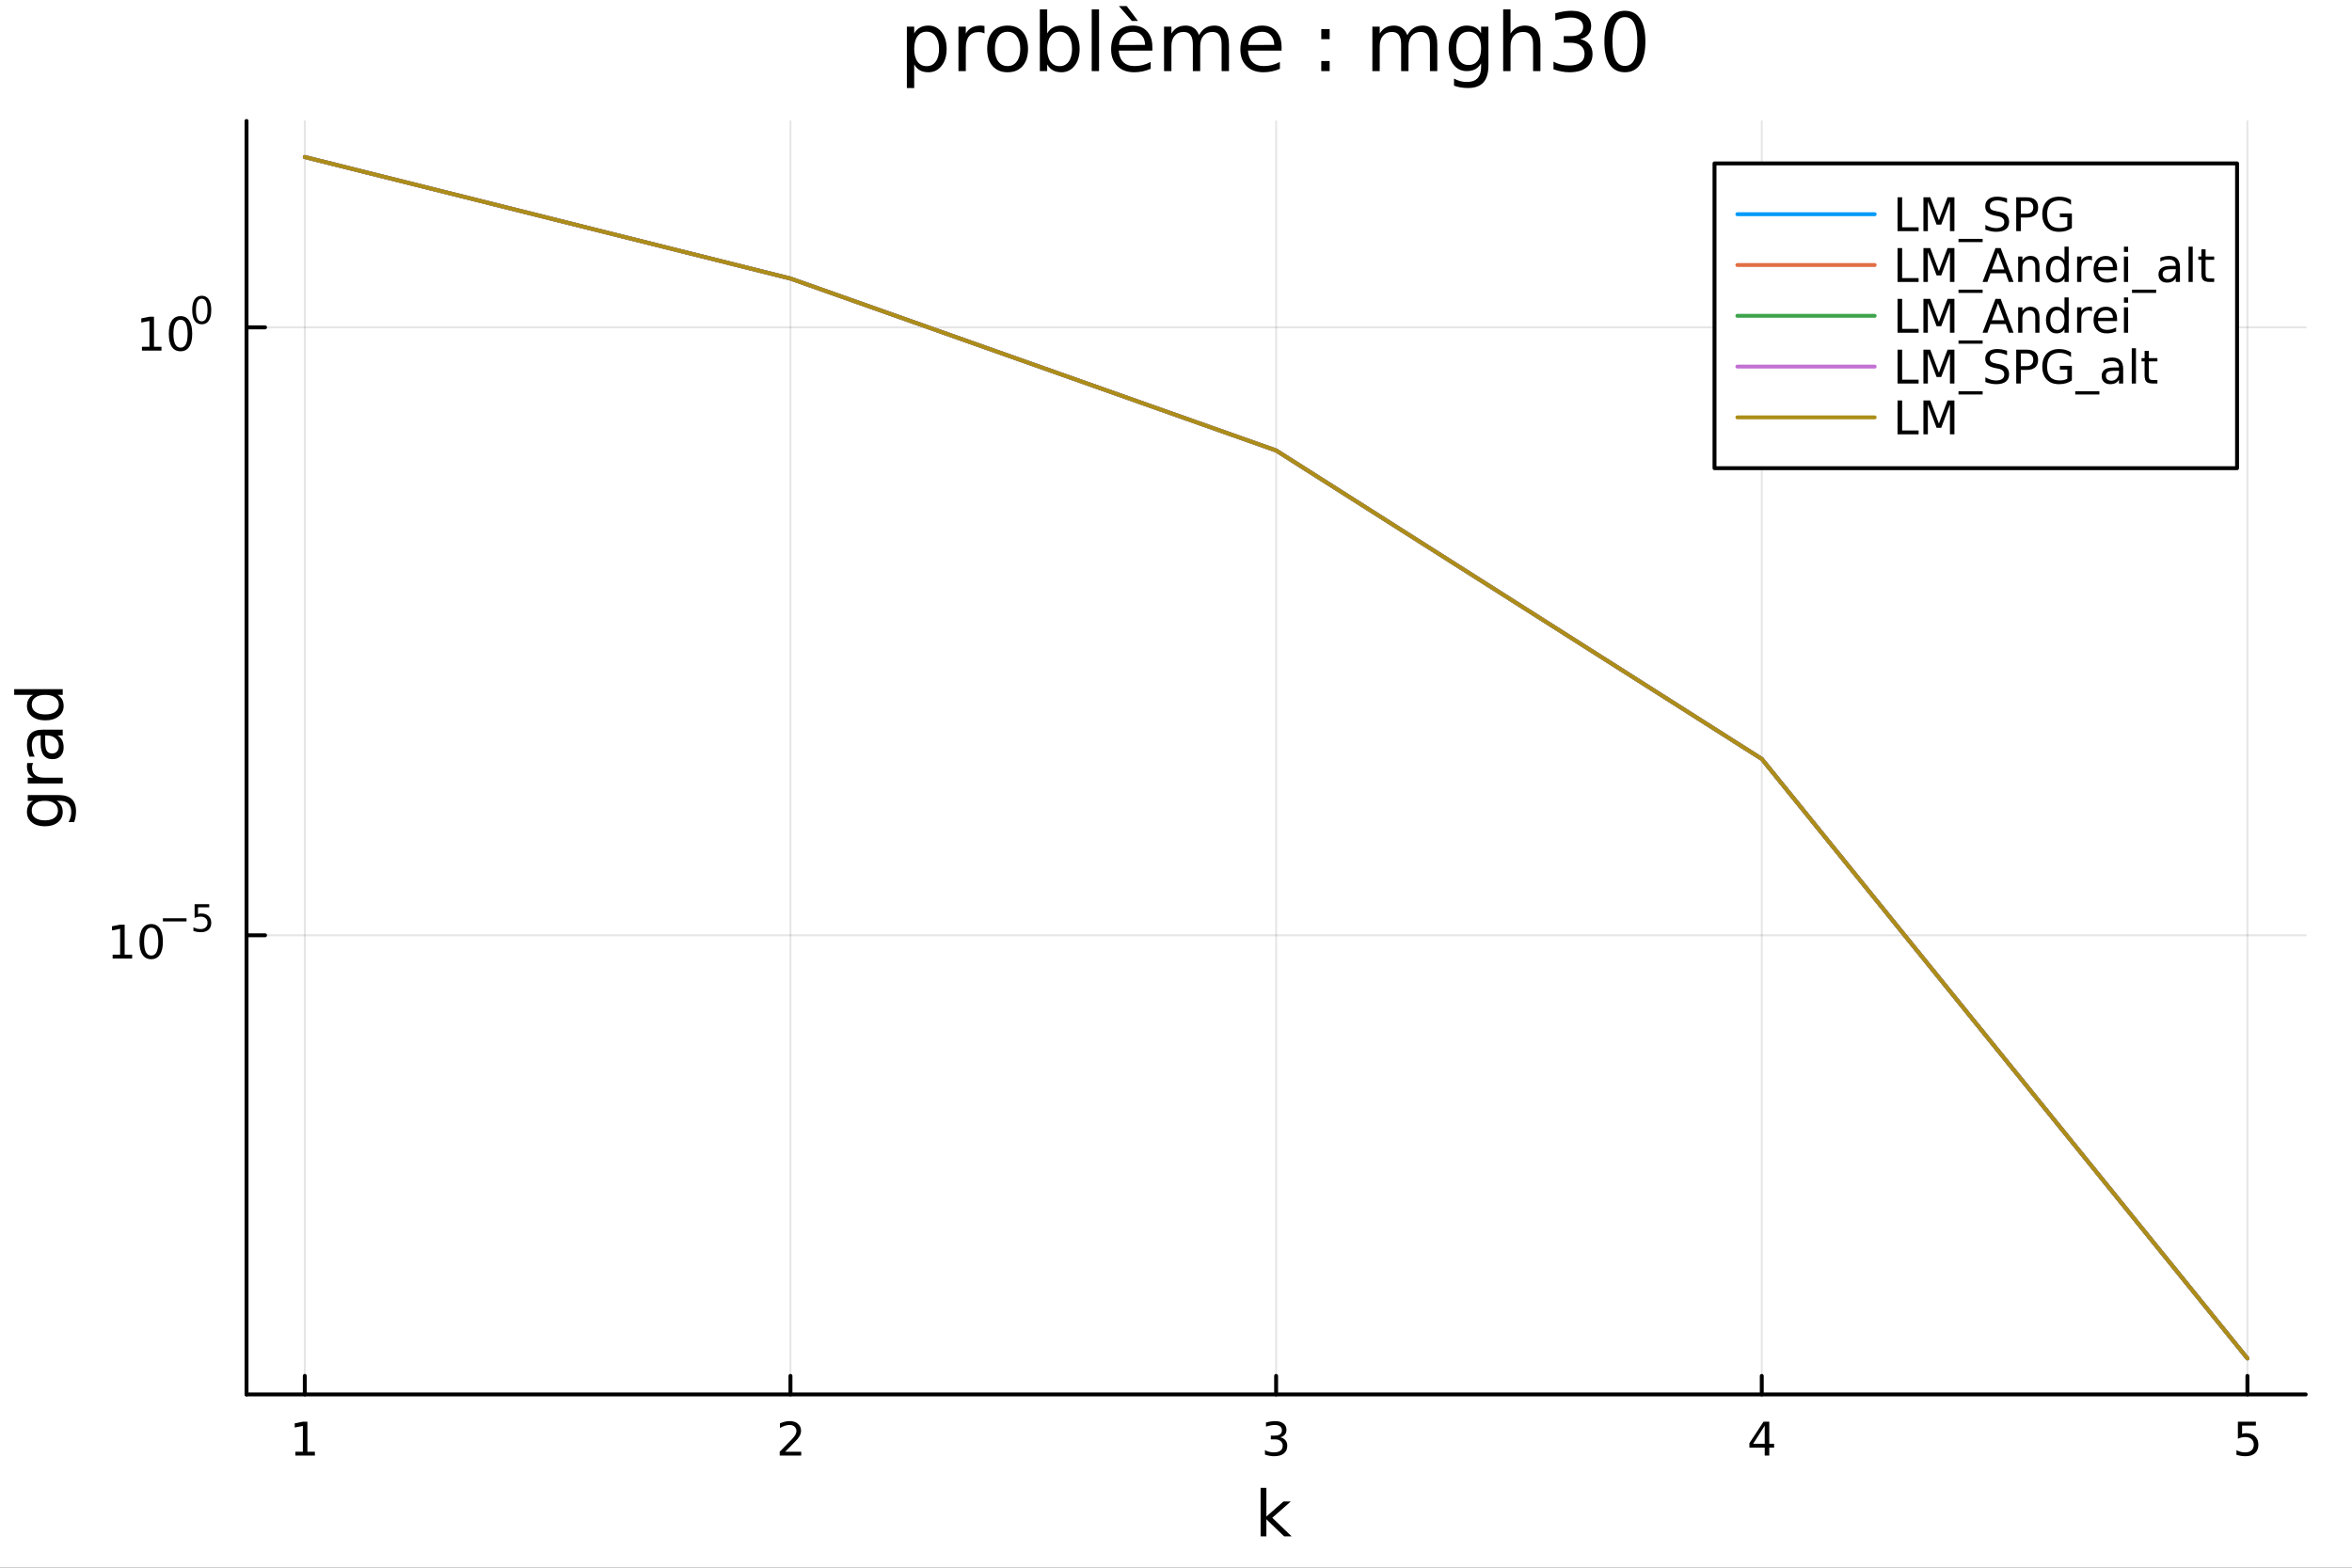 <?xml version="1.0" encoding="utf-8"?>
<svg xmlns="http://www.w3.org/2000/svg" xmlns:xlink="http://www.w3.org/1999/xlink" width="600" height="400" viewBox="0 0 2400 1600">
<rect x="0" y="0" width="2400" height="1600" fill="#333333" stroke="none"/>
<defs>
  <clipPath id="clip850">
    <rect x="0" y="0" width="2400" height="1600"/>
  </clipPath>
</defs>
<path clip-path="url(#clip850)" d="M0 1600 L2400 1600 L2400 0 L0 0  Z" fill="#ffffff" fill-rule="evenodd" fill-opacity="1"/>
<defs>
  <clipPath id="clip851">
    <rect x="480" y="0" width="1681" height="1600"/>
  </clipPath>
</defs>
<path clip-path="url(#clip850)" d="M251.56 1423.18 L2352.76 1423.18 L2352.76 123.472 L251.56 123.472  Z" fill="#ffffff" fill-rule="evenodd" fill-opacity="1"/>
<defs>
  <clipPath id="clip852">
    <rect x="251" y="123" width="2102" height="1301"/>
  </clipPath>
</defs>
<polyline clip-path="url(#clip852)" style="stroke:#000000; stroke-linecap:round; stroke-linejoin:round; stroke-width:2; stroke-opacity:0.1; fill:none" points="311.028,1423.18 311.028,123.472 "/>
<polyline clip-path="url(#clip852)" style="stroke:#000000; stroke-linecap:round; stroke-linejoin:round; stroke-width:2; stroke-opacity:0.1; fill:none" points="806.593,1423.18 806.593,123.472 "/>
<polyline clip-path="url(#clip852)" style="stroke:#000000; stroke-linecap:round; stroke-linejoin:round; stroke-width:2; stroke-opacity:0.1; fill:none" points="1302.16,1423.18 1302.16,123.472 "/>
<polyline clip-path="url(#clip852)" style="stroke:#000000; stroke-linecap:round; stroke-linejoin:round; stroke-width:2; stroke-opacity:0.1; fill:none" points="1797.72,1423.18 1797.72,123.472 "/>
<polyline clip-path="url(#clip852)" style="stroke:#000000; stroke-linecap:round; stroke-linejoin:round; stroke-width:2; stroke-opacity:0.1; fill:none" points="2293.29,1423.18 2293.29,123.472 "/>
<polyline clip-path="url(#clip850)" style="stroke:#000000; stroke-linecap:round; stroke-linejoin:round; stroke-width:4; stroke-opacity:1; fill:none" points="251.56,1423.18 2352.76,1423.18 "/>
<polyline clip-path="url(#clip850)" style="stroke:#000000; stroke-linecap:round; stroke-linejoin:round; stroke-width:4; stroke-opacity:1; fill:none" points="311.028,1423.18 311.028,1404.28 "/>
<polyline clip-path="url(#clip850)" style="stroke:#000000; stroke-linecap:round; stroke-linejoin:round; stroke-width:4; stroke-opacity:1; fill:none" points="806.593,1423.18 806.593,1404.28 "/>
<polyline clip-path="url(#clip850)" style="stroke:#000000; stroke-linecap:round; stroke-linejoin:round; stroke-width:4; stroke-opacity:1; fill:none" points="1302.16,1423.18 1302.16,1404.28 "/>
<polyline clip-path="url(#clip850)" style="stroke:#000000; stroke-linecap:round; stroke-linejoin:round; stroke-width:4; stroke-opacity:1; fill:none" points="1797.72,1423.18 1797.72,1404.28 "/>
<polyline clip-path="url(#clip850)" style="stroke:#000000; stroke-linecap:round; stroke-linejoin:round; stroke-width:4; stroke-opacity:1; fill:none" points="2293.29,1423.18 2293.29,1404.28 "/>
<path clip-path="url(#clip850)" d="M301.41 1481.64 L309.049 1481.64 L309.049 1455.28 L300.739 1456.95 L300.739 1452.69 L309.003 1451.02 L313.679 1451.02 L313.679 1481.64 L321.317 1481.64 L321.317 1485.58 L301.41 1485.58 L301.41 1481.64 Z" fill="#000000" fill-rule="nonzero" fill-opacity="1" /><path clip-path="url(#clip850)" d="M801.246 1481.64 L817.565 1481.64 L817.565 1485.58 L795.621 1485.58 L795.621 1481.64 Q798.283 1478.89 802.866 1474.26 Q807.473 1469.61 808.653 1468.27 Q810.899 1465.74 811.778 1464.01 Q812.681 1462.25 812.681 1460.56 Q812.681 1457.8 810.737 1456.07 Q808.815 1454.33 805.713 1454.33 Q803.514 1454.33 801.061 1455.09 Q798.63 1455.86 795.852 1457.41 L795.852 1452.69 Q798.676 1451.55 801.13 1450.97 Q803.584 1450.39 805.621 1450.39 Q810.991 1450.39 814.186 1453.08 Q817.38 1455.77 817.38 1460.26 Q817.38 1462.39 816.57 1464.31 Q815.783 1466.2 813.676 1468.8 Q813.098 1469.47 809.996 1472.69 Q806.894 1475.88 801.246 1481.64 Z" fill="#000000" fill-rule="nonzero" fill-opacity="1" /><path clip-path="url(#clip850)" d="M1306.41 1466.95 Q1309.76 1467.66 1311.64 1469.93 Q1313.54 1472.2 1313.54 1475.53 Q1313.54 1480.65 1310.02 1483.45 Q1306.5 1486.25 1300.02 1486.25 Q1297.84 1486.25 1295.53 1485.81 Q1293.23 1485.39 1290.78 1484.54 L1290.78 1480.02 Q1292.73 1481.16 1295.04 1481.74 Q1297.35 1482.32 1299.88 1482.32 Q1304.28 1482.32 1306.57 1480.58 Q1308.88 1478.84 1308.88 1475.53 Q1308.88 1472.48 1306.73 1470.77 Q1304.6 1469.03 1300.78 1469.03 L1296.75 1469.03 L1296.75 1465.19 L1300.97 1465.19 Q1304.42 1465.19 1306.24 1463.82 Q1308.07 1462.43 1308.07 1459.84 Q1308.07 1457.18 1306.17 1455.77 Q1304.3 1454.33 1300.78 1454.33 Q1298.86 1454.33 1296.66 1454.75 Q1294.46 1455.16 1291.82 1456.04 L1291.82 1451.88 Q1294.48 1451.14 1296.8 1450.77 Q1299.14 1450.39 1301.2 1450.39 Q1306.52 1450.39 1309.62 1452.83 Q1312.73 1455.23 1312.73 1459.35 Q1312.73 1462.22 1311.08 1464.21 Q1309.44 1466.18 1306.41 1466.95 Z" fill="#000000" fill-rule="nonzero" fill-opacity="1" /><path clip-path="url(#clip850)" d="M1800.73 1455.09 L1788.93 1473.54 L1800.73 1473.54 L1800.73 1455.09 M1799.51 1451.02 L1805.39 1451.02 L1805.39 1473.54 L1810.32 1473.54 L1810.32 1477.43 L1805.39 1477.43 L1805.39 1485.58 L1800.73 1485.58 L1800.73 1477.43 L1785.13 1477.43 L1785.13 1472.92 L1799.51 1451.02 Z" fill="#000000" fill-rule="nonzero" fill-opacity="1" /><path clip-path="url(#clip850)" d="M2283.57 1451.02 L2301.92 1451.02 L2301.92 1454.96 L2287.85 1454.96 L2287.85 1463.43 Q2288.87 1463.08 2289.89 1462.92 Q2290.9 1462.73 2291.92 1462.73 Q2297.71 1462.73 2301.09 1465.9 Q2304.47 1469.08 2304.47 1474.49 Q2304.47 1480.07 2301 1483.17 Q2297.52 1486.25 2291.2 1486.25 Q2289.03 1486.25 2286.76 1485.88 Q2284.52 1485.51 2282.11 1484.77 L2282.11 1480.07 Q2284.19 1481.2 2286.41 1481.76 Q2288.64 1482.32 2291.11 1482.32 Q2295.12 1482.32 2297.45 1480.21 Q2299.79 1478.1 2299.79 1474.49 Q2299.79 1470.88 2297.45 1468.77 Q2295.12 1466.67 2291.11 1466.67 Q2289.24 1466.67 2287.36 1467.08 Q2285.51 1467.5 2283.57 1468.38 L2283.57 1451.02 Z" fill="#000000" fill-rule="nonzero" fill-opacity="1" /><path clip-path="url(#clip850)" d="M1286.34 1518.52 L1292.23 1518.52 L1292.23 1547.77 L1309.7 1532.4 L1317.18 1532.4 L1298.27 1549.07 L1317.98 1568.04 L1310.34 1568.04 L1292.23 1550.63 L1292.23 1568.04 L1286.34 1568.04 L1286.34 1518.52 Z" fill="#000000" fill-rule="nonzero" fill-opacity="1" /><polyline clip-path="url(#clip852)" style="stroke:#000000; stroke-linecap:round; stroke-linejoin:round; stroke-width:2; stroke-opacity:0.1; fill:none" points="251.56,954.557 2352.76,954.557 "/>
<polyline clip-path="url(#clip852)" style="stroke:#000000; stroke-linecap:round; stroke-linejoin:round; stroke-width:2; stroke-opacity:0.1; fill:none" points="251.56,334.111 2352.76,334.111 "/>
<polyline clip-path="url(#clip850)" style="stroke:#000000; stroke-linecap:round; stroke-linejoin:round; stroke-width:4; stroke-opacity:1; fill:none" points="251.56,1423.18 251.56,123.472 "/>
<polyline clip-path="url(#clip850)" style="stroke:#000000; stroke-linecap:round; stroke-linejoin:round; stroke-width:4; stroke-opacity:1; fill:none" points="251.56,954.557 270.458,954.557 "/>
<polyline clip-path="url(#clip850)" style="stroke:#000000; stroke-linecap:round; stroke-linejoin:round; stroke-width:4; stroke-opacity:1; fill:none" points="251.56,334.111 270.458,334.111 "/>
<path clip-path="url(#clip850)" d="M114.931 974.35 L122.57 974.35 L122.57 947.984 L114.26 949.651 L114.26 945.392 L122.524 943.725 L127.2 943.725 L127.2 974.35 L134.839 974.35 L134.839 978.285 L114.931 978.285 L114.931 974.35 Z" fill="#000000" fill-rule="nonzero" fill-opacity="1" /><path clip-path="url(#clip850)" d="M154.283 946.804 Q150.672 946.804 148.843 950.368 Q147.038 953.91 147.038 961.04 Q147.038 968.146 148.843 971.711 Q150.672 975.253 154.283 975.253 Q157.917 975.253 159.723 971.711 Q161.552 968.146 161.552 961.04 Q161.552 953.91 159.723 950.368 Q157.917 946.804 154.283 946.804 M154.283 943.1 Q160.093 943.1 163.149 947.706 Q166.227 952.29 166.227 961.04 Q166.227 969.766 163.149 974.373 Q160.093 978.956 154.283 978.956 Q148.473 978.956 145.394 974.373 Q142.339 969.766 142.339 961.04 Q142.339 952.29 145.394 947.706 Q148.473 943.1 154.283 943.1 Z" fill="#000000" fill-rule="nonzero" fill-opacity="1" /><path clip-path="url(#clip850)" d="M166.227 937.201 L190.339 937.201 L190.339 940.399 L166.227 940.399 L166.227 937.201 Z" fill="#000000" fill-rule="nonzero" fill-opacity="1" /><path clip-path="url(#clip850)" d="M198.577 922.795 L213.491 922.795 L213.491 925.992 L202.056 925.992 L202.056 932.876 Q202.884 932.593 203.711 932.462 Q204.539 932.311 205.366 932.311 Q210.068 932.311 212.814 934.888 Q215.56 937.465 215.56 941.866 Q215.56 946.398 212.739 948.919 Q209.918 951.42 204.783 951.42 Q203.015 951.42 201.172 951.119 Q199.348 950.818 197.392 950.216 L197.392 946.398 Q199.085 947.32 200.89 947.771 Q202.696 948.223 204.708 948.223 Q207.962 948.223 209.861 946.511 Q211.761 944.8 211.761 941.866 Q211.761 938.932 209.861 937.22 Q207.962 935.509 204.708 935.509 Q203.185 935.509 201.661 935.847 Q200.157 936.186 198.577 936.9 L198.577 922.795 Z" fill="#000000" fill-rule="nonzero" fill-opacity="1" /><path clip-path="url(#clip850)" d="M144.855 353.903 L152.493 353.903 L152.493 327.538 L144.183 329.204 L144.183 324.945 L152.447 323.279 L157.123 323.279 L157.123 353.903 L164.762 353.903 L164.762 357.839 L144.855 357.839 L144.855 353.903 Z" fill="#000000" fill-rule="nonzero" fill-opacity="1" /><path clip-path="url(#clip850)" d="M184.206 326.357 Q180.595 326.357 178.766 329.922 Q176.961 333.464 176.961 340.593 Q176.961 347.7 178.766 351.264 Q180.595 354.806 184.206 354.806 Q187.84 354.806 189.646 351.264 Q191.475 347.7 191.475 340.593 Q191.475 333.464 189.646 329.922 Q187.84 326.357 184.206 326.357 M184.206 322.654 Q190.016 322.654 193.072 327.26 Q196.151 331.843 196.151 340.593 Q196.151 349.32 193.072 353.927 Q190.016 358.51 184.206 358.51 Q178.396 358.51 175.317 353.927 Q172.262 349.32 172.262 340.593 Q172.262 331.843 175.317 327.26 Q178.396 322.654 184.206 322.654 Z" fill="#000000" fill-rule="nonzero" fill-opacity="1" /><path clip-path="url(#clip850)" d="M205.855 304.85 Q202.921 304.85 201.436 307.746 Q199.969 310.624 199.969 316.416 Q199.969 322.19 201.436 325.087 Q202.921 327.964 205.855 327.964 Q208.808 327.964 210.275 325.087 Q211.761 322.19 211.761 316.416 Q211.761 310.624 210.275 307.746 Q208.808 304.85 205.855 304.85 M205.855 301.84 Q210.576 301.84 213.059 305.583 Q215.56 309.307 215.56 316.416 Q215.56 323.507 213.059 327.25 Q210.576 330.974 205.855 330.974 Q201.135 330.974 198.633 327.25 Q196.151 323.507 196.151 316.416 Q196.151 309.307 198.633 305.583 Q201.135 301.84 205.855 301.84 Z" fill="#000000" fill-rule="nonzero" fill-opacity="1" /><path clip-path="url(#clip850)" d="M45.766 817.313 Q39.401 817.313 35.9 819.955 Q32.398 822.565 32.398 827.307 Q32.398 832.018 35.9 834.66 Q39.401 837.27 45.766 837.27 Q52.1 837.27 55.601 834.66 Q59.103 832.018 59.103 827.307 Q59.103 822.565 55.601 819.955 Q52.1 817.313 45.766 817.313 M59.58 811.457 Q68.683 811.457 73.107 815.499 Q77.563 819.541 77.563 827.88 Q77.563 830.967 77.086 833.705 Q76.64 836.442 75.685 839.02 L69.988 839.02 Q71.388 836.442 72.057 833.928 Q72.725 831.413 72.725 828.803 Q72.725 823.042 69.701 820.178 Q66.71 817.313 60.63 817.313 L57.734 817.313 Q60.885 819.127 62.445 821.96 Q64.004 824.793 64.004 828.739 Q64.004 835.296 59.007 839.307 Q54.01 843.317 45.766 843.317 Q37.491 843.317 32.494 839.307 Q27.497 835.296 27.497 828.739 Q27.497 824.793 29.056 821.96 Q30.616 819.127 33.767 817.313 L28.356 817.313 L28.356 811.457 L59.58 811.457 Z" fill="#000000" fill-rule="nonzero" fill-opacity="1" /><path clip-path="url(#clip850)" d="M33.831 778.737 Q33.258 779.724 33.003 780.901 Q32.717 782.047 32.717 783.447 Q32.717 788.413 35.963 791.086 Q39.178 793.728 45.225 793.728 L64.004 793.728 L64.004 799.616 L28.356 799.616 L28.356 793.728 L33.894 793.728 Q30.648 791.882 29.088 788.922 Q27.497 785.962 27.497 781.729 Q27.497 781.124 27.592 780.392 Q27.656 779.66 27.815 778.769 L33.831 778.737 Z" fill="#000000" fill-rule="nonzero" fill-opacity="1" /><path clip-path="url(#clip850)" d="M46.085 756.393 Q46.085 763.491 47.708 766.228 Q49.331 768.965 53.246 768.965 Q56.365 768.965 58.211 766.928 Q60.026 764.86 60.026 761.327 Q60.026 756.457 56.588 753.529 Q53.119 750.569 47.39 750.569 L46.085 750.569 L46.085 756.393 M43.666 744.712 L64.004 744.712 L64.004 750.569 L58.593 750.569 Q61.84 752.574 63.399 755.566 Q64.927 758.558 64.927 762.886 Q64.927 768.361 61.872 771.607 Q58.784 774.822 53.628 774.822 Q47.612 774.822 44.557 770.812 Q41.501 766.769 41.501 758.78 L41.501 750.569 L40.928 750.569 Q36.886 750.569 34.69 753.242 Q32.462 755.884 32.462 760.69 Q32.462 763.746 33.194 766.642 Q33.926 769.538 35.39 772.212 L29.98 772.212 Q28.738 768.997 28.133 765.974 Q27.497 762.95 27.497 760.085 Q27.497 752.351 31.507 748.532 Q35.518 744.712 43.666 744.712 Z" fill="#000000" fill-rule="nonzero" fill-opacity="1" /><path clip-path="url(#clip850)" d="M33.767 709.191 L14.479 709.191 L14.479 703.335 L64.004 703.335 L64.004 709.191 L58.657 709.191 Q61.84 711.038 63.399 713.87 Q64.927 716.671 64.927 720.618 Q64.927 727.079 59.771 731.153 Q54.615 735.195 46.212 735.195 Q37.809 735.195 32.653 731.153 Q27.497 727.079 27.497 720.618 Q27.497 716.671 29.056 713.87 Q30.584 711.038 33.767 709.191 M46.212 729.148 Q52.673 729.148 56.365 726.506 Q60.026 723.833 60.026 719.186 Q60.026 714.539 56.365 711.865 Q52.673 709.191 46.212 709.191 Q39.751 709.191 36.09 711.865 Q32.398 714.539 32.398 719.186 Q32.398 723.833 36.09 726.506 Q39.751 729.148 46.212 729.148 Z" fill="#000000" fill-rule="nonzero" fill-opacity="1" /><path clip-path="url(#clip850)" d="M932.857 65.77 L932.857 89.833 L925.363 89.833 L925.363 27.206 L932.857 27.206 L932.857 34.092 Q935.207 30.041 938.772 28.097 Q942.377 26.112 947.36 26.112 Q955.623 26.112 960.768 32.675 Q965.953 39.237 965.953 49.931 Q965.953 60.626 960.768 67.188 Q955.623 73.751 947.36 73.751 Q942.377 73.751 938.772 71.806 Q935.207 69.821 932.857 65.77 M958.216 49.931 Q958.216 41.708 954.813 37.05 Q951.451 32.35 945.537 32.35 Q939.622 32.35 936.22 37.05 Q932.857 41.708 932.857 49.931 Q932.857 58.155 936.22 62.854 Q939.622 67.512 945.537 67.512 Q951.451 67.512 954.813 62.854 Q958.216 58.155 958.216 49.931 Z" fill="#000000" fill-rule="nonzero" fill-opacity="1" /><path clip-path="url(#clip850)" d="M1004.6 34.173 Q1003.34 33.444 1001.84 33.12 Q1000.39 32.756 998.604 32.756 Q992.284 32.756 988.881 36.888 Q985.519 40.979 985.519 48.676 L985.519 72.576 L978.025 72.576 L978.025 27.206 L985.519 27.206 L985.519 34.254 Q987.869 30.122 991.636 28.138 Q995.403 26.112 1000.79 26.112 Q1001.56 26.112 1002.49 26.234 Q1003.42 26.315 1004.56 26.517 L1004.6 34.173 Z" fill="#000000" fill-rule="nonzero" fill-opacity="1" /><path clip-path="url(#clip850)" d="M1028.18 32.431 Q1022.18 32.431 1018.7 37.131 Q1015.21 41.789 1015.21 49.931 Q1015.21 58.074 1018.66 62.773 Q1022.14 67.431 1028.18 67.431 Q1034.13 67.431 1037.61 62.732 Q1041.1 58.033 1041.1 49.931 Q1041.1 41.87 1037.61 37.171 Q1034.13 32.431 1028.18 32.431 M1028.18 26.112 Q1037.9 26.112 1043.45 32.431 Q1049 38.751 1049 49.931 Q1049 61.071 1043.45 67.431 Q1037.9 73.751 1028.18 73.751 Q1018.41 73.751 1012.86 67.431 Q1007.35 61.071 1007.35 49.931 Q1007.35 38.751 1012.86 32.431 Q1018.41 26.112 1028.18 26.112 Z" fill="#000000" fill-rule="nonzero" fill-opacity="1" /><path clip-path="url(#clip850)" d="M1093.92 49.931 Q1093.92 41.708 1090.52 37.05 Q1087.16 32.35 1081.24 32.35 Q1075.33 32.35 1071.92 37.05 Q1068.56 41.708 1068.56 49.931 Q1068.56 58.155 1071.92 62.854 Q1075.33 67.512 1081.24 67.512 Q1087.16 67.512 1090.52 62.854 Q1093.92 58.155 1093.92 49.931 M1068.56 34.092 Q1070.91 30.041 1074.48 28.097 Q1078.08 26.112 1083.06 26.112 Q1091.33 26.112 1096.47 32.675 Q1101.66 39.237 1101.66 49.931 Q1101.66 60.626 1096.47 67.188 Q1091.33 73.751 1083.06 73.751 Q1078.08 73.751 1074.48 71.806 Q1070.91 69.821 1068.56 65.77 L1068.56 72.576 L1061.07 72.576 L1061.07 9.544 L1068.56 9.544 L1068.56 34.092 Z" fill="#000000" fill-rule="nonzero" fill-opacity="1" /><path clip-path="url(#clip850)" d="M1114.01 9.544 L1121.47 9.544 L1121.47 72.576 L1114.01 72.576 L1114.01 9.544 Z" fill="#000000" fill-rule="nonzero" fill-opacity="1" /><path clip-path="url(#clip850)" d="M1175.87 48.028 L1175.87 51.673 L1141.6 51.673 Q1142.09 59.37 1146.22 63.421 Q1150.39 67.431 1157.8 67.431 Q1162.1 67.431 1166.11 66.378 Q1170.16 65.325 1174.13 63.218 L1174.13 70.267 Q1170.12 71.968 1165.91 72.86 Q1161.69 73.751 1157.36 73.751 Q1146.5 73.751 1140.14 67.431 Q1133.82 61.112 1133.82 50.337 Q1133.82 39.197 1139.82 32.675 Q1145.85 26.112 1156.06 26.112 Q1165.22 26.112 1170.52 32.026 Q1175.87 37.9 1175.87 48.028 M1168.42 45.84 Q1168.34 39.723 1164.97 36.077 Q1161.65 32.431 1156.14 32.431 Q1149.9 32.431 1146.14 35.956 Q1142.41 39.48 1141.84 45.88 L1168.42 45.84 M1149.74 6.222 L1161.17 21.373 L1154.97 21.373 L1141.76 6.222 L1149.74 6.222 Z" fill="#000000" fill-rule="nonzero" fill-opacity="1" /><path clip-path="url(#clip850)" d="M1223.43 35.915 Q1226.22 30.892 1230.11 28.502 Q1234 26.112 1239.27 26.112 Q1246.36 26.112 1250.21 31.095 Q1254.05 36.037 1254.05 45.192 L1254.05 72.576 L1246.56 72.576 L1246.56 45.435 Q1246.56 38.913 1244.25 35.753 Q1241.94 32.594 1237.2 32.594 Q1231.41 32.594 1228.05 36.442 Q1224.68 40.29 1224.68 46.934 L1224.68 72.576 L1217.19 72.576 L1217.19 45.435 Q1217.19 38.873 1214.88 35.753 Q1212.57 32.594 1207.75 32.594 Q1202.04 32.594 1198.68 36.482 Q1195.32 40.331 1195.32 46.934 L1195.32 72.576 L1187.82 72.576 L1187.82 27.206 L1195.32 27.206 L1195.32 34.254 Q1197.87 30.082 1201.43 28.097 Q1205 26.112 1209.9 26.112 Q1214.84 26.112 1218.28 28.624 Q1221.77 31.135 1223.43 35.915 Z" fill="#000000" fill-rule="nonzero" fill-opacity="1" /><path clip-path="url(#clip850)" d="M1307.73 48.028 L1307.73 51.673 L1273.46 51.673 Q1273.94 59.37 1278.08 63.421 Q1282.25 67.431 1289.66 67.431 Q1293.95 67.431 1297.97 66.378 Q1302.02 65.325 1305.99 63.218 L1305.99 70.267 Q1301.98 71.968 1297.76 72.86 Q1293.55 73.751 1289.22 73.751 Q1278.36 73.751 1272 67.431 Q1265.68 61.112 1265.68 50.337 Q1265.68 39.197 1271.68 32.675 Q1277.71 26.112 1287.92 26.112 Q1297.07 26.112 1302.38 32.026 Q1307.73 37.9 1307.73 48.028 M1300.27 45.84 Q1300.19 39.723 1296.83 36.077 Q1293.51 32.431 1288 32.431 Q1281.76 32.431 1277.99 35.956 Q1274.27 39.48 1273.7 45.88 L1300.27 45.84 Z" fill="#000000" fill-rule="nonzero" fill-opacity="1" /><path clip-path="url(#clip850)" d="M1348.24 62.287 L1356.78 62.287 L1356.78 72.576 L1348.24 72.576 L1348.24 62.287 M1348.24 29.677 L1356.78 29.677 L1356.78 39.966 L1348.24 39.966 L1348.24 29.677 Z" fill="#000000" fill-rule="nonzero" fill-opacity="1" /><path clip-path="url(#clip850)" d="M1435.98 35.915 Q1438.77 30.892 1442.66 28.502 Q1446.55 26.112 1451.82 26.112 Q1458.91 26.112 1462.76 31.095 Q1466.6 36.037 1466.6 45.192 L1466.6 72.576 L1459.11 72.576 L1459.11 45.435 Q1459.11 38.913 1456.8 35.753 Q1454.49 32.594 1449.75 32.594 Q1443.96 32.594 1440.6 36.442 Q1437.24 40.29 1437.24 46.934 L1437.24 72.576 L1429.74 72.576 L1429.74 45.435 Q1429.74 38.873 1427.43 35.753 Q1425.12 32.594 1420.3 32.594 Q1414.59 32.594 1411.23 36.482 Q1407.87 40.331 1407.87 46.934 L1407.87 72.576 L1400.37 72.576 L1400.37 27.206 L1407.87 27.206 L1407.87 34.254 Q1410.42 30.082 1413.98 28.097 Q1417.55 26.112 1422.45 26.112 Q1427.39 26.112 1430.84 28.624 Q1434.32 31.135 1435.98 35.915 Z" fill="#000000" fill-rule="nonzero" fill-opacity="1" /><path clip-path="url(#clip850)" d="M1511.33 49.364 Q1511.33 41.263 1507.96 36.806 Q1504.64 32.35 1498.61 32.35 Q1492.61 32.35 1489.25 36.806 Q1485.93 41.263 1485.93 49.364 Q1485.93 57.426 1489.25 61.882 Q1492.61 66.338 1498.61 66.338 Q1504.64 66.338 1507.96 61.882 Q1511.33 57.426 1511.33 49.364 M1518.78 66.945 Q1518.78 78.531 1513.64 84.162 Q1508.49 89.833 1497.88 89.833 Q1493.95 89.833 1490.46 89.225 Q1486.98 88.658 1483.7 87.443 L1483.7 80.192 Q1486.98 81.974 1490.18 82.825 Q1493.38 83.675 1496.7 83.675 Q1504.03 83.675 1507.68 79.827 Q1511.33 76.019 1511.33 68.282 L1511.33 64.596 Q1509.02 68.606 1505.41 70.591 Q1501.81 72.576 1496.78 72.576 Q1488.44 72.576 1483.33 66.216 Q1478.23 59.856 1478.23 49.364 Q1478.23 38.832 1483.33 32.472 Q1488.44 26.112 1496.78 26.112 Q1501.81 26.112 1505.41 28.097 Q1509.02 30.082 1511.33 34.092 L1511.33 27.206 L1518.78 27.206 L1518.78 66.945 Z" fill="#000000" fill-rule="nonzero" fill-opacity="1" /><path clip-path="url(#clip850)" d="M1571.85 45.192 L1571.85 72.576 L1564.39 72.576 L1564.39 45.435 Q1564.39 38.994 1561.88 35.794 Q1559.37 32.594 1554.35 32.594 Q1548.31 32.594 1544.83 36.442 Q1541.34 40.29 1541.34 46.934 L1541.34 72.576 L1533.85 72.576 L1533.85 9.544 L1541.34 9.544 L1541.34 34.254 Q1544.02 30.163 1547.62 28.138 Q1551.27 26.112 1556.01 26.112 Q1563.83 26.112 1567.84 30.973 Q1571.85 35.794 1571.85 45.192 Z" fill="#000000" fill-rule="nonzero" fill-opacity="1" /><path clip-path="url(#clip850)" d="M1612.56 39.966 Q1618.43 41.222 1621.71 45.192 Q1625.04 49.162 1625.04 54.995 Q1625.04 63.948 1618.88 68.849 Q1612.72 73.751 1601.38 73.751 Q1597.57 73.751 1593.52 72.981 Q1589.51 72.252 1585.22 70.753 L1585.22 62.854 Q1588.62 64.839 1592.67 65.852 Q1596.72 66.864 1601.14 66.864 Q1608.83 66.864 1612.84 63.826 Q1616.89 60.788 1616.89 54.995 Q1616.89 49.648 1613.13 46.65 Q1609.4 43.612 1602.71 43.612 L1595.67 43.612 L1595.67 36.888 L1603.04 36.888 Q1609.07 36.888 1612.28 34.498 Q1615.48 32.067 1615.48 27.53 Q1615.48 22.871 1612.15 20.4 Q1608.87 17.889 1602.71 17.889 Q1599.35 17.889 1595.5 18.618 Q1591.66 19.347 1587.04 20.887 L1587.04 13.595 Q1591.7 12.299 1595.75 11.65 Q1599.84 11.002 1603.44 11.002 Q1612.76 11.002 1618.19 15.256 Q1623.62 19.469 1623.62 26.679 Q1623.62 31.702 1620.74 35.186 Q1617.87 38.629 1612.56 39.966 Z" fill="#000000" fill-rule="nonzero" fill-opacity="1" /><path clip-path="url(#clip850)" d="M1658.05 17.484 Q1651.73 17.484 1648.53 23.722 Q1645.37 29.92 1645.37 42.397 Q1645.37 54.833 1648.53 61.071 Q1651.73 67.269 1658.05 67.269 Q1664.41 67.269 1667.57 61.071 Q1670.77 54.833 1670.77 42.397 Q1670.77 29.92 1667.57 23.722 Q1664.41 17.484 1658.05 17.484 M1658.05 11.002 Q1668.22 11.002 1673.57 19.064 Q1678.95 27.084 1678.95 42.397 Q1678.95 57.669 1673.57 65.73 Q1668.22 73.751 1658.05 73.751 Q1647.88 73.751 1642.49 65.73 Q1637.15 57.669 1637.15 42.397 Q1637.15 27.084 1642.49 19.064 Q1647.88 11.002 1658.05 11.002 Z" fill="#000000" fill-rule="nonzero" fill-opacity="1" /><polyline clip-path="url(#clip852)" style="stroke:#009af9; stroke-linecap:round; stroke-linejoin:round; stroke-width:4; stroke-opacity:1; fill:none" points="311.028,160.256 806.593,284.275 1302.16,459.757 1797.72,774.558 2293.29,1386.4 "/>
<polyline clip-path="url(#clip852)" style="stroke:#e26f46; stroke-linecap:round; stroke-linejoin:round; stroke-width:4; stroke-opacity:1; fill:none" points="311.028,160.256 806.593,284.275 1302.16,459.757 1797.72,774.558 2293.29,1386.4 "/>
<polyline clip-path="url(#clip852)" style="stroke:#3da44d; stroke-linecap:round; stroke-linejoin:round; stroke-width:4; stroke-opacity:1; fill:none" points="311.028,160.256 806.593,284.275 1302.16,459.757 1797.72,774.558 2293.29,1386.4 "/>
<polyline clip-path="url(#clip852)" style="stroke:#c271d2; stroke-linecap:round; stroke-linejoin:round; stroke-width:4; stroke-opacity:1; fill:none" points="311.028,160.256 806.593,284.275 1302.16,459.757 1797.72,774.558 2293.29,1386.4 "/>
<polyline clip-path="url(#clip852)" style="stroke:#ac8d18; stroke-linecap:round; stroke-linejoin:round; stroke-width:4; stroke-opacity:1; fill:none" points="311.028,160.256 806.593,284.275 1302.16,459.757 1797.72,774.558 2293.29,1386.4 "/>
<path clip-path="url(#clip850)" d="M1749.5 477.836 L2282.72 477.836 L2282.72 166.796 L1749.5 166.796  Z" fill="#ffffff" fill-rule="evenodd" fill-opacity="1"/>
<polyline clip-path="url(#clip850)" style="stroke:#000000; stroke-linecap:round; stroke-linejoin:round; stroke-width:4; stroke-opacity:1; fill:none" points="1749.5,477.836 2282.72,477.836 2282.72,166.796 1749.5,166.796 1749.5,477.836 "/>
<polyline clip-path="url(#clip850)" style="stroke:#009af9; stroke-linecap:round; stroke-linejoin:round; stroke-width:4; stroke-opacity:1; fill:none" points="1772.84,218.636 1912.92,218.636 "/>
<path clip-path="url(#clip850)" d="M1936.27 201.356 L1940.95 201.356 L1940.95 231.981 L1957.77 231.981 L1957.77 235.916 L1936.27 235.916 L1936.27 201.356 Z" fill="#000000" fill-rule="nonzero" fill-opacity="1" /><path clip-path="url(#clip850)" d="M1962.68 201.356 L1969.65 201.356 L1978.47 224.874 L1987.33 201.356 L1994.3 201.356 L1994.3 235.916 L1989.74 235.916 L1989.74 205.569 L1980.83 229.272 L1976.13 229.272 L1967.22 205.569 L1967.22 235.916 L1962.68 235.916 L1962.68 201.356 Z" fill="#000000" fill-rule="nonzero" fill-opacity="1" /><path clip-path="url(#clip850)" d="M2023.1 243.786 L2023.1 247.096 L1998.47 247.096 L1998.47 243.786 L2023.1 243.786 Z" fill="#000000" fill-rule="nonzero" fill-opacity="1" /><path clip-path="url(#clip850)" d="M2048 202.49 L2048 207.05 Q2045.34 205.777 2042.98 205.152 Q2040.62 204.527 2038.42 204.527 Q2034.6 204.527 2032.52 206.008 Q2030.46 207.49 2030.46 210.221 Q2030.46 212.513 2031.82 213.694 Q2033.21 214.851 2037.06 215.569 L2039.88 216.147 Q2045.11 217.143 2047.59 219.666 Q2050.09 222.166 2050.09 226.379 Q2050.09 231.402 2046.71 233.994 Q2043.35 236.587 2036.85 236.587 Q2034.39 236.587 2031.62 236.031 Q2028.86 235.476 2025.9 234.388 L2025.9 229.573 Q2028.75 231.17 2031.48 231.981 Q2034.21 232.791 2036.85 232.791 Q2040.85 232.791 2043.03 231.217 Q2045.2 229.643 2045.2 226.726 Q2045.2 224.18 2043.63 222.744 Q2042.08 221.309 2038.51 220.592 L2035.67 220.036 Q2030.44 218.995 2028.1 216.772 Q2025.76 214.55 2025.76 210.592 Q2025.76 206.008 2028.98 203.37 Q2032.22 200.731 2037.89 200.731 Q2040.32 200.731 2042.84 201.171 Q2045.37 201.61 2048 202.49 Z" fill="#000000" fill-rule="nonzero" fill-opacity="1" /><path clip-path="url(#clip850)" d="M2062.06 205.198 L2062.06 218.184 L2067.94 218.184 Q2071.2 218.184 2072.98 216.495 Q2074.76 214.805 2074.76 211.68 Q2074.76 208.578 2072.98 206.888 Q2071.2 205.198 2067.94 205.198 L2062.06 205.198 M2057.38 201.356 L2067.94 201.356 Q2073.75 201.356 2076.71 203.995 Q2079.69 206.61 2079.69 211.68 Q2079.69 216.795 2076.71 219.411 Q2073.75 222.027 2067.94 222.027 L2062.06 222.027 L2062.06 235.916 L2057.38 235.916 L2057.38 201.356 Z" fill="#000000" fill-rule="nonzero" fill-opacity="1" /><path clip-path="url(#clip850)" d="M2109.53 230.985 L2109.53 221.703 L2101.89 221.703 L2101.89 217.86 L2114.16 217.86 L2114.16 232.698 Q2111.45 234.619 2108.19 235.615 Q2104.93 236.587 2101.22 236.587 Q2093.12 236.587 2088.54 231.865 Q2083.98 227.119 2083.98 218.67 Q2083.98 210.198 2088.54 205.476 Q2093.12 200.731 2101.22 200.731 Q2104.6 200.731 2107.63 201.564 Q2110.69 202.397 2113.26 204.018 L2113.26 208.995 Q2110.67 206.796 2107.75 205.684 Q2104.83 204.573 2101.62 204.573 Q2095.27 204.573 2092.08 208.115 Q2088.91 211.657 2088.91 218.67 Q2088.91 225.661 2092.08 229.203 Q2095.27 232.744 2101.62 232.744 Q2104.09 232.744 2106.04 232.328 Q2107.98 231.888 2109.53 230.985 Z" fill="#000000" fill-rule="nonzero" fill-opacity="1" /><polyline clip-path="url(#clip850)" style="stroke:#e26f46; stroke-linecap:round; stroke-linejoin:round; stroke-width:4; stroke-opacity:1; fill:none" points="1772.84,270.476 1912.92,270.476 "/>
<path clip-path="url(#clip850)" d="M1936.27 253.196 L1940.95 253.196 L1940.95 283.821 L1957.77 283.821 L1957.77 287.756 L1936.27 287.756 L1936.27 253.196 Z" fill="#000000" fill-rule="nonzero" fill-opacity="1" /><path clip-path="url(#clip850)" d="M1962.68 253.196 L1969.65 253.196 L1978.47 276.714 L1987.33 253.196 L1994.3 253.196 L1994.3 287.756 L1989.74 287.756 L1989.74 257.409 L1980.83 281.112 L1976.13 281.112 L1967.22 257.409 L1967.22 287.756 L1962.68 287.756 L1962.68 253.196 Z" fill="#000000" fill-rule="nonzero" fill-opacity="1" /><path clip-path="url(#clip850)" d="M2023.1 295.626 L2023.1 298.936 L1998.47 298.936 L1998.47 295.626 L2023.1 295.626 Z" fill="#000000" fill-rule="nonzero" fill-opacity="1" /><path clip-path="url(#clip850)" d="M2038.84 257.802 L2032.5 275.001 L2045.2 275.001 L2038.84 257.802 M2036.2 253.196 L2041.5 253.196 L2054.67 287.756 L2049.81 287.756 L2046.66 278.89 L2031.08 278.89 L2027.94 287.756 L2023 287.756 L2036.2 253.196 Z" fill="#000000" fill-rule="nonzero" fill-opacity="1" /><path clip-path="url(#clip850)" d="M2081.08 272.108 L2081.08 287.756 L2076.82 287.756 L2076.82 272.247 Q2076.82 268.566 2075.39 266.737 Q2073.95 264.909 2071.08 264.909 Q2067.63 264.909 2065.64 267.108 Q2063.65 269.307 2063.65 273.103 L2063.65 287.756 L2059.37 287.756 L2059.37 261.83 L2063.65 261.83 L2063.65 265.858 Q2065.18 263.52 2067.24 262.362 Q2069.32 261.205 2072.03 261.205 Q2076.5 261.205 2078.79 263.983 Q2081.08 266.737 2081.08 272.108 Z" fill="#000000" fill-rule="nonzero" fill-opacity="1" /><path clip-path="url(#clip850)" d="M2106.64 265.765 L2106.64 251.737 L2110.9 251.737 L2110.9 287.756 L2106.64 287.756 L2106.64 283.867 Q2105.3 286.182 2103.24 287.316 Q2101.2 288.427 2098.33 288.427 Q2093.63 288.427 2090.67 284.677 Q2087.73 280.927 2087.73 274.816 Q2087.73 268.705 2090.67 264.955 Q2093.63 261.205 2098.33 261.205 Q2101.2 261.205 2103.24 262.339 Q2105.3 263.45 2106.64 265.765 M2092.12 274.816 Q2092.12 279.515 2094.05 282.2 Q2095.99 284.862 2099.37 284.862 Q2102.75 284.862 2104.69 282.2 Q2106.64 279.515 2106.64 274.816 Q2106.64 270.117 2104.69 267.455 Q2102.75 264.77 2099.37 264.77 Q2095.99 264.77 2094.05 267.455 Q2092.12 270.117 2092.12 274.816 Z" fill="#000000" fill-rule="nonzero" fill-opacity="1" /><path clip-path="url(#clip850)" d="M2134.69 265.811 Q2133.98 265.395 2133.12 265.21 Q2132.29 265.001 2131.27 265.001 Q2127.66 265.001 2125.71 267.362 Q2123.79 269.7 2123.79 274.098 L2123.79 287.756 L2119.51 287.756 L2119.51 261.83 L2123.79 261.83 L2123.79 265.858 Q2125.13 263.497 2127.29 262.362 Q2129.44 261.205 2132.52 261.205 Q2132.96 261.205 2133.49 261.274 Q2134.02 261.321 2134.67 261.436 L2134.69 265.811 Z" fill="#000000" fill-rule="nonzero" fill-opacity="1" /><path clip-path="url(#clip850)" d="M2160.3 273.728 L2160.3 275.811 L2140.71 275.811 Q2140.99 280.209 2143.35 282.524 Q2145.74 284.816 2149.97 284.816 Q2152.43 284.816 2154.72 284.214 Q2157.03 283.612 2159.3 282.409 L2159.3 286.436 Q2157.01 287.408 2154.6 287.918 Q2152.19 288.427 2149.72 288.427 Q2143.51 288.427 2139.88 284.816 Q2136.27 281.205 2136.27 275.047 Q2136.27 268.682 2139.69 264.955 Q2143.14 261.205 2148.98 261.205 Q2154.21 261.205 2157.24 264.585 Q2160.3 267.941 2160.3 273.728 M2156.04 272.478 Q2155.99 268.983 2154.07 266.899 Q2152.17 264.816 2149.02 264.816 Q2145.46 264.816 2143.31 266.83 Q2141.18 268.844 2140.85 272.501 L2156.04 272.478 Z" fill="#000000" fill-rule="nonzero" fill-opacity="1" /><path clip-path="url(#clip850)" d="M2167.29 261.83 L2171.55 261.83 L2171.55 287.756 L2167.29 287.756 L2167.29 261.83 M2167.29 251.737 L2171.55 251.737 L2171.55 257.131 L2167.29 257.131 L2167.29 251.737 Z" fill="#000000" fill-rule="nonzero" fill-opacity="1" /><path clip-path="url(#clip850)" d="M2200.16 295.626 L2200.16 298.936 L2175.53 298.936 L2175.53 295.626 L2200.16 295.626 Z" fill="#000000" fill-rule="nonzero" fill-opacity="1" /><path clip-path="url(#clip850)" d="M2215.94 274.723 Q2210.78 274.723 2208.79 275.904 Q2206.8 277.084 2206.8 279.932 Q2206.8 282.2 2208.28 283.543 Q2209.79 284.862 2212.36 284.862 Q2215.9 284.862 2218.03 282.362 Q2220.18 279.839 2220.18 275.672 L2220.18 274.723 L2215.94 274.723 M2224.44 272.964 L2224.44 287.756 L2220.18 287.756 L2220.18 283.821 Q2218.72 286.182 2216.55 287.316 Q2214.37 288.427 2211.22 288.427 Q2207.24 288.427 2204.88 286.205 Q2202.54 283.959 2202.54 280.209 Q2202.54 275.834 2205.46 273.612 Q2208.4 271.39 2214.21 271.39 L2220.18 271.39 L2220.18 270.973 Q2220.18 268.034 2218.24 266.436 Q2216.31 264.816 2212.82 264.816 Q2210.6 264.816 2208.49 265.348 Q2206.38 265.881 2204.44 266.946 L2204.44 263.01 Q2206.78 262.108 2208.98 261.668 Q2211.18 261.205 2213.26 261.205 Q2218.88 261.205 2221.66 264.122 Q2224.44 267.038 2224.44 272.964 Z" fill="#000000" fill-rule="nonzero" fill-opacity="1" /><path clip-path="url(#clip850)" d="M2233.21 251.737 L2237.47 251.737 L2237.47 287.756 L2233.21 287.756 L2233.21 251.737 Z" fill="#000000" fill-rule="nonzero" fill-opacity="1" /><path clip-path="url(#clip850)" d="M2250.6 254.469 L2250.6 261.83 L2259.37 261.83 L2259.37 265.14 L2250.6 265.14 L2250.6 279.214 Q2250.6 282.385 2251.45 283.288 Q2252.33 284.191 2254.99 284.191 L2259.37 284.191 L2259.37 287.756 L2254.99 287.756 Q2250.06 287.756 2248.19 285.927 Q2246.31 284.075 2246.31 279.214 L2246.31 265.14 L2243.19 265.14 L2243.19 261.83 L2246.31 261.83 L2246.31 254.469 L2250.6 254.469 Z" fill="#000000" fill-rule="nonzero" fill-opacity="1" /><polyline clip-path="url(#clip850)" style="stroke:#3da44d; stroke-linecap:round; stroke-linejoin:round; stroke-width:4; stroke-opacity:1; fill:none" points="1772.84,322.316 1912.92,322.316 "/>
<path clip-path="url(#clip850)" d="M1936.27 305.036 L1940.95 305.036 L1940.95 335.661 L1957.77 335.661 L1957.77 339.596 L1936.27 339.596 L1936.27 305.036 Z" fill="#000000" fill-rule="nonzero" fill-opacity="1" /><path clip-path="url(#clip850)" d="M1962.68 305.036 L1969.65 305.036 L1978.47 328.554 L1987.33 305.036 L1994.3 305.036 L1994.3 339.596 L1989.74 339.596 L1989.74 309.249 L1980.83 332.952 L1976.13 332.952 L1967.22 309.249 L1967.22 339.596 L1962.68 339.596 L1962.68 305.036 Z" fill="#000000" fill-rule="nonzero" fill-opacity="1" /><path clip-path="url(#clip850)" d="M2023.1 347.466 L2023.1 350.776 L1998.47 350.776 L1998.47 347.466 L2023.1 347.466 Z" fill="#000000" fill-rule="nonzero" fill-opacity="1" /><path clip-path="url(#clip850)" d="M2038.84 309.642 L2032.5 326.841 L2045.2 326.841 L2038.84 309.642 M2036.2 305.036 L2041.5 305.036 L2054.67 339.596 L2049.81 339.596 L2046.66 330.73 L2031.08 330.73 L2027.94 339.596 L2023 339.596 L2036.2 305.036 Z" fill="#000000" fill-rule="nonzero" fill-opacity="1" /><path clip-path="url(#clip850)" d="M2081.08 323.948 L2081.08 339.596 L2076.82 339.596 L2076.82 324.087 Q2076.82 320.406 2075.39 318.577 Q2073.95 316.749 2071.08 316.749 Q2067.63 316.749 2065.64 318.948 Q2063.65 321.147 2063.65 324.943 L2063.65 339.596 L2059.37 339.596 L2059.37 313.67 L2063.65 313.67 L2063.65 317.698 Q2065.18 315.36 2067.24 314.202 Q2069.32 313.045 2072.03 313.045 Q2076.5 313.045 2078.79 315.823 Q2081.08 318.577 2081.08 323.948 Z" fill="#000000" fill-rule="nonzero" fill-opacity="1" /><path clip-path="url(#clip850)" d="M2106.64 317.605 L2106.64 303.577 L2110.9 303.577 L2110.9 339.596 L2106.64 339.596 L2106.64 335.707 Q2105.3 338.022 2103.24 339.156 Q2101.2 340.267 2098.33 340.267 Q2093.63 340.267 2090.67 336.517 Q2087.73 332.767 2087.73 326.656 Q2087.73 320.545 2090.67 316.795 Q2093.63 313.045 2098.33 313.045 Q2101.2 313.045 2103.24 314.179 Q2105.3 315.29 2106.64 317.605 M2092.12 326.656 Q2092.12 331.355 2094.05 334.04 Q2095.99 336.702 2099.37 336.702 Q2102.75 336.702 2104.69 334.04 Q2106.64 331.355 2106.64 326.656 Q2106.64 321.957 2104.69 319.295 Q2102.75 316.61 2099.37 316.61 Q2095.99 316.61 2094.05 319.295 Q2092.12 321.957 2092.12 326.656 Z" fill="#000000" fill-rule="nonzero" fill-opacity="1" /><path clip-path="url(#clip850)" d="M2134.69 317.651 Q2133.98 317.235 2133.12 317.05 Q2132.29 316.841 2131.27 316.841 Q2127.66 316.841 2125.71 319.202 Q2123.79 321.54 2123.79 325.938 L2123.79 339.596 L2119.51 339.596 L2119.51 313.67 L2123.79 313.67 L2123.79 317.698 Q2125.13 315.337 2127.29 314.202 Q2129.44 313.045 2132.52 313.045 Q2132.96 313.045 2133.49 313.114 Q2134.02 313.161 2134.67 313.276 L2134.69 317.651 Z" fill="#000000" fill-rule="nonzero" fill-opacity="1" /><path clip-path="url(#clip850)" d="M2160.3 325.568 L2160.3 327.651 L2140.71 327.651 Q2140.99 332.049 2143.35 334.364 Q2145.74 336.656 2149.97 336.656 Q2152.43 336.656 2154.72 336.054 Q2157.03 335.452 2159.3 334.249 L2159.3 338.276 Q2157.01 339.248 2154.6 339.758 Q2152.19 340.267 2149.72 340.267 Q2143.51 340.267 2139.88 336.656 Q2136.27 333.045 2136.27 326.887 Q2136.27 320.522 2139.69 316.795 Q2143.14 313.045 2148.98 313.045 Q2154.21 313.045 2157.24 316.425 Q2160.3 319.781 2160.3 325.568 M2156.04 324.318 Q2155.99 320.823 2154.07 318.739 Q2152.17 316.656 2149.02 316.656 Q2145.46 316.656 2143.31 318.67 Q2141.18 320.684 2140.85 324.341 L2156.04 324.318 Z" fill="#000000" fill-rule="nonzero" fill-opacity="1" /><path clip-path="url(#clip850)" d="M2167.29 313.67 L2171.55 313.67 L2171.55 339.596 L2167.29 339.596 L2167.29 313.67 M2167.29 303.577 L2171.55 303.577 L2171.55 308.971 L2167.29 308.971 L2167.29 303.577 Z" fill="#000000" fill-rule="nonzero" fill-opacity="1" /><polyline clip-path="url(#clip850)" style="stroke:#c271d2; stroke-linecap:round; stroke-linejoin:round; stroke-width:4; stroke-opacity:1; fill:none" points="1772.84,374.156 1912.92,374.156 "/>
<path clip-path="url(#clip850)" d="M1936.27 356.876 L1940.95 356.876 L1940.95 387.501 L1957.77 387.501 L1957.77 391.436 L1936.27 391.436 L1936.27 356.876 Z" fill="#000000" fill-rule="nonzero" fill-opacity="1" /><path clip-path="url(#clip850)" d="M1962.68 356.876 L1969.65 356.876 L1978.47 380.394 L1987.33 356.876 L1994.3 356.876 L1994.3 391.436 L1989.74 391.436 L1989.74 361.089 L1980.83 384.792 L1976.13 384.792 L1967.22 361.089 L1967.22 391.436 L1962.68 391.436 L1962.68 356.876 Z" fill="#000000" fill-rule="nonzero" fill-opacity="1" /><path clip-path="url(#clip850)" d="M2023.1 399.306 L2023.1 402.616 L1998.47 402.616 L1998.47 399.306 L2023.1 399.306 Z" fill="#000000" fill-rule="nonzero" fill-opacity="1" /><path clip-path="url(#clip850)" d="M2048 358.01 L2048 362.57 Q2045.34 361.297 2042.98 360.672 Q2040.62 360.047 2038.42 360.047 Q2034.6 360.047 2032.52 361.528 Q2030.46 363.01 2030.46 365.741 Q2030.46 368.033 2031.82 369.214 Q2033.21 370.371 2037.06 371.089 L2039.88 371.667 Q2045.11 372.663 2047.59 375.186 Q2050.09 377.686 2050.09 381.899 Q2050.09 386.922 2046.71 389.514 Q2043.35 392.107 2036.85 392.107 Q2034.39 392.107 2031.62 391.551 Q2028.86 390.996 2025.9 389.908 L2025.9 385.093 Q2028.75 386.69 2031.48 387.501 Q2034.21 388.311 2036.85 388.311 Q2040.85 388.311 2043.03 386.737 Q2045.2 385.163 2045.2 382.246 Q2045.2 379.7 2043.63 378.264 Q2042.08 376.829 2038.51 376.112 L2035.67 375.556 Q2030.44 374.515 2028.1 372.292 Q2025.76 370.07 2025.76 366.112 Q2025.76 361.528 2028.98 358.89 Q2032.22 356.251 2037.89 356.251 Q2040.32 356.251 2042.84 356.691 Q2045.37 357.13 2048 358.01 Z" fill="#000000" fill-rule="nonzero" fill-opacity="1" /><path clip-path="url(#clip850)" d="M2062.06 360.718 L2062.06 373.704 L2067.94 373.704 Q2071.2 373.704 2072.98 372.015 Q2074.76 370.325 2074.76 367.2 Q2074.76 364.098 2072.98 362.408 Q2071.2 360.718 2067.94 360.718 L2062.06 360.718 M2057.38 356.876 L2067.94 356.876 Q2073.75 356.876 2076.71 359.515 Q2079.69 362.13 2079.69 367.2 Q2079.69 372.315 2076.71 374.931 Q2073.75 377.547 2067.94 377.547 L2062.06 377.547 L2062.06 391.436 L2057.38 391.436 L2057.38 356.876 Z" fill="#000000" fill-rule="nonzero" fill-opacity="1" /><path clip-path="url(#clip850)" d="M2109.53 386.505 L2109.53 377.223 L2101.89 377.223 L2101.89 373.38 L2114.16 373.38 L2114.16 388.218 Q2111.45 390.139 2108.19 391.135 Q2104.93 392.107 2101.22 392.107 Q2093.12 392.107 2088.54 387.385 Q2083.98 382.639 2083.98 374.19 Q2083.98 365.718 2088.54 360.996 Q2093.12 356.251 2101.22 356.251 Q2104.6 356.251 2107.63 357.084 Q2110.69 357.917 2113.26 359.538 L2113.26 364.515 Q2110.67 362.316 2107.75 361.204 Q2104.83 360.093 2101.62 360.093 Q2095.27 360.093 2092.08 363.635 Q2088.91 367.177 2088.91 374.19 Q2088.91 381.181 2092.08 384.723 Q2095.27 388.264 2101.62 388.264 Q2104.09 388.264 2106.04 387.848 Q2107.98 387.408 2109.53 386.505 Z" fill="#000000" fill-rule="nonzero" fill-opacity="1" /><path clip-path="url(#clip850)" d="M2142.22 399.306 L2142.22 402.616 L2117.59 402.616 L2117.59 399.306 L2142.22 399.306 Z" fill="#000000" fill-rule="nonzero" fill-opacity="1" /><path clip-path="url(#clip850)" d="M2158 378.403 Q2152.84 378.403 2150.85 379.584 Q2148.86 380.764 2148.86 383.612 Q2148.86 385.88 2150.34 387.223 Q2151.85 388.542 2154.42 388.542 Q2157.96 388.542 2160.09 386.042 Q2162.24 383.519 2162.24 379.352 L2162.24 378.403 L2158 378.403 M2166.5 376.644 L2166.5 391.436 L2162.24 391.436 L2162.24 387.501 Q2160.78 389.862 2158.61 390.996 Q2156.43 392.107 2153.28 392.107 Q2149.3 392.107 2146.94 389.885 Q2144.6 387.639 2144.6 383.889 Q2144.6 379.514 2147.52 377.292 Q2150.46 375.07 2156.27 375.07 L2162.24 375.07 L2162.24 374.653 Q2162.24 371.714 2160.3 370.116 Q2158.37 368.496 2154.88 368.496 Q2152.66 368.496 2150.55 369.028 Q2148.44 369.561 2146.5 370.626 L2146.5 366.69 Q2148.84 365.788 2151.04 365.348 Q2153.24 364.885 2155.32 364.885 Q2160.94 364.885 2163.72 367.802 Q2166.5 370.718 2166.5 376.644 Z" fill="#000000" fill-rule="nonzero" fill-opacity="1" /><path clip-path="url(#clip850)" d="M2175.27 355.417 L2179.53 355.417 L2179.53 391.436 L2175.27 391.436 L2175.27 355.417 Z" fill="#000000" fill-rule="nonzero" fill-opacity="1" /><path clip-path="url(#clip850)" d="M2192.66 358.149 L2192.66 365.51 L2201.43 365.51 L2201.43 368.82 L2192.66 368.82 L2192.66 382.894 Q2192.66 386.065 2193.51 386.968 Q2194.39 387.871 2197.05 387.871 L2201.43 387.871 L2201.43 391.436 L2197.05 391.436 Q2192.12 391.436 2190.25 389.607 Q2188.37 387.755 2188.37 382.894 L2188.37 368.82 L2185.25 368.82 L2185.25 365.51 L2188.37 365.51 L2188.37 358.149 L2192.66 358.149 Z" fill="#000000" fill-rule="nonzero" fill-opacity="1" /><polyline clip-path="url(#clip850)" style="stroke:#ac8d18; stroke-linecap:round; stroke-linejoin:round; stroke-width:4; stroke-opacity:1; fill:none" points="1772.84,425.996 1912.92,425.996 "/>
<path clip-path="url(#clip850)" d="M1936.27 408.716 L1940.95 408.716 L1940.95 439.341 L1957.77 439.341 L1957.77 443.276 L1936.27 443.276 L1936.27 408.716 Z" fill="#000000" fill-rule="nonzero" fill-opacity="1" /><path clip-path="url(#clip850)" d="M1962.68 408.716 L1969.65 408.716 L1978.47 432.234 L1987.33 408.716 L1994.3 408.716 L1994.3 443.276 L1989.74 443.276 L1989.74 412.929 L1980.83 436.632 L1976.13 436.632 L1967.22 412.929 L1967.22 443.276 L1962.68 443.276 L1962.68 408.716 Z" fill="#000000" fill-rule="nonzero" fill-opacity="1" /></svg>
